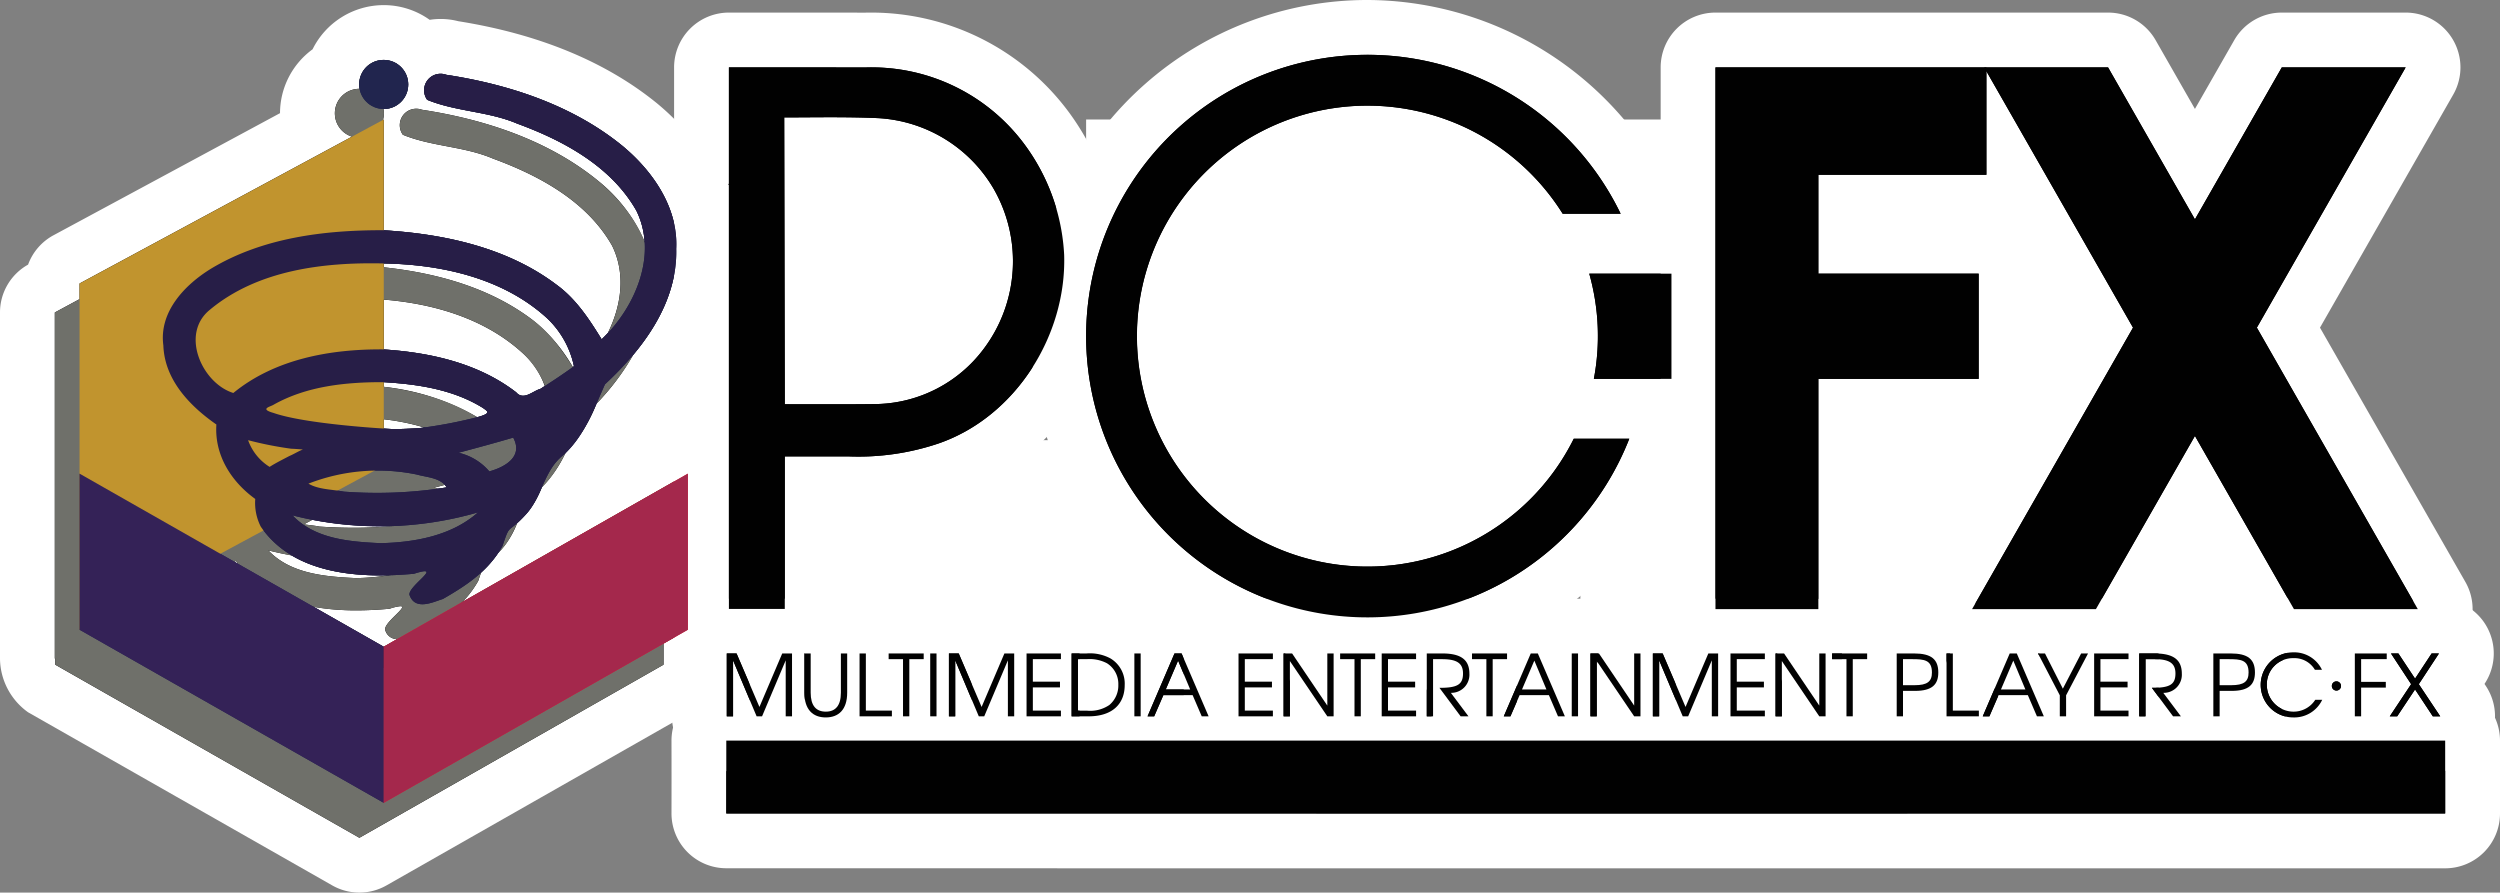 <?xml version="1.0" encoding="UTF-8" standalone="no"?>
<svg
   viewBox="0 0 319.291 114"
   version="1.1"
   id="svg288"
   sodipodi:docname="pcfx.svg"
   width="319.291"
   height="114"
   inkscape:version="1.1 (c68e22c387, 2021-05-23)"
   xmlns:inkscape="http://www.inkscape.org/namespaces/inkscape"
   xmlns:sodipodi="http://sodipodi.sourceforge.net/DTD/sodipodi-0.dtd"
   xmlns="http://www.w3.org/2000/svg"
   xmlns:svg="http://www.w3.org/2000/svg"
   xmlns:rdf="http://www.w3.org/1999/02/22-rdf-syntax-ns#"
   xmlns:cc="http://creativecommons.org/ns#"
   xmlns:dc="http://purl.org/dc/elements/1.1/">
  <rect x="0" y="0" width="319.291" height="114" fill="#808080" stroke="none"/>
  <defs
     id="defs292" />
  <sodipodi:namedview
     id="namedview290"
     pagecolor="#ffffff"
     bordercolor="#666666"
     borderopacity="1.0"
     inkscape:pageshadow="2"
     inkscape:pageopacity="0.0"
     inkscape:pagecheckerboard="0"
     showgrid="false"
     fit-margin-top="0"
     fit-margin-left="0"
     fit-margin-right="0"
     fit-margin-bottom="0"
     inkscape:zoom="1.113"
     inkscape:cx="159.47889"
     inkscape:cy="56.603774"
     inkscape:window-width="1920"
     inkscape:window-height="1138"
     inkscape:window-x="-8"
     inkscape:window-y="-8"
     inkscape:window-maximized="1"
     inkscape:current-layer="svg288" />
  <title
     id="title2">logo</title>
  <g
     id="g1254"
     transform="translate(-340.355)">
    <g
       id="Layer_2"
       data-name="Layer 2">
      <rect
         x="368.387"
         y="50.546"
         width="29.995"
         height="37.65"
         fill="#ffffff"
         id="rect4" />
      <rect
         x="419.475"
         y="34.417"
         width="11.801"
         height="31.96"
         fill="#ffffff"
         id="rect6" />
      <rect
         x="542.195"
         y="66.377"
         width="19.172"
         height="20.646"
         fill="#ffffff"
         id="rect8" />
      <rect
         x="548.577"
         y="60.355"
         width="10.871"
         height="13.481"
         fill="#ffffff"
         id="rect10" />
      <rect
         x="613.566"
         y="68.126"
         width="17.721"
         height="17.721"
         fill="#ffffff"
         id="rect12" />
      <rect
         x="587.909"
         y="25.964"
         width="25.657"
         height="27.581"
         fill="#ffffff"
         id="rect14" />
      <rect
         x="572.165"
         y="41.669"
         width="35.647"
         height="44.543"
         fill="#ffffff"
         id="rect16" />
      <rect
         x="443.088"
         y="19.409"
         width="25.522"
         height="28.428"
         fill="#ffffff"
         id="rect18" />
      <rect
         x="445.82"
         y="56.217"
         width="44.364"
         height="29.631"
         fill="#ffffff"
         id="rect20" />
      <rect
         x="479.071"
         y="15.263"
         width="73.761"
         height="59.702"
         fill="#ffffff"
         id="rect22" />
    </g>
    <g
       id="Capa_1"
       data-name="Capa 1">
      <path
         d="m 386.254,110.5 a 3.501,3.501 0 0 1 -1.731,-0.458 L 345.677,87.932 a 3.501,3.501 0 0 1 -1.769,-3.042 v -0.174 a 3.365,3.365 0 0 1 -0.054,-0.602 V 39.908 a 3.501,3.501 0 0 1 1.839,-3.081 l 1.321,-0.712 a 3.5,3.5 0 0 1 1.838,-2.99 l 31.048,-16.735 a 6.638,6.638 0 0 1 3.178,-7.737 6.63,6.63 0 0 1 11.269,-2.233 5.515,5.515 0 0 1 3.803,-0.284 c 9.8,1.54 17.854,4.838 23.937,9.805 5.418,4.505 8.369,10.281 8.138,15.886 0.094,5.254 -1.97,10.475 -6.135,15.525 a 34.083,34.083 0 0 1 -4.595,6.164 22.458,22.458 0 0 1 -4.05,6.411 19.342,19.342 0 0 1 -2.935,4.28 c -0.248,0.542 -0.516,1.103 -0.832,1.664 l 14.795,-8.421 a 3.5,3.5 0 0 1 5.231,3.042 v 19.935 a 3.501,3.501 0 0 1 -1.769,3.042 l -1.338,0.761 v 0.661 a 3.501,3.501 0 0 1 -1.769,3.042 l -38.846,22.11 a 3.501,3.501 0 0 1 -1.731,0.458 z m 6.614,-84.307 c 8.578,0.929 15.379,3.367 20.721,7.416 a 17.405,17.405 0 0 1 2.512,2.248 7.048,7.048 0 0 0 -0.667,-2.845 c -2.258,-3.912 -6.619,-7.01 -13.327,-9.472 q -0.086,-0.031 -0.17,-0.067 a 25.386,25.386 0 0 0 -5.143,-1.345 c -1.286,-0.246 -2.599,-0.498 -3.925,-0.866 z"
         fill="#010101"
         id="path25" />
      <path
         d="m 389.36,7.654 a 3.133,3.133 0 0 1 0,6.266 c -0.01,0 -0.02,-0.003 -0.03,-0.003 a 2.807,2.807 0 0 1 -0.075,1.407 l 0.112,-0.061 V 29.41 c 7.75,0.476 15.795,2.204 22.107,6.988 2.467,1.8 4.142,4.383 5.724,6.942 l 0.14,-0.14 c 0.217,-0.209 0.428,-0.43 0.638,-0.653 1.747,-3.516 2.322,-7.584 0.554,-11.171 -3.211,-5.662 -9.3,-8.951 -15.219,-11.123 -3.684,-1.575 -7.819,-1.528 -11.503,-3.041 a 2.098,2.098 0 0 1 1.721,-3.325 2.057,2.057 0 0 1 0.715,0.13 c 8.044,1.233 16.149,3.894 22.525,9.099 a 20.121,20.121 0 0 1 5.906,7.752 10.461,10.461 0 0 0 -1.04,-3.957 c -3.211,-5.662 -9.3,-8.951 -15.219,-11.123 -3.684,-1.574 -7.819,-1.527 -11.503,-3.04 a 2.098,2.098 0 0 1 1.721,-3.325 2.057,2.057 0 0 1 0.715,0.13 c 8.044,1.233 16.149,3.894 22.525,9.099 3.871,3.219 7.113,7.889 6.849,13.132 0.127,5.146 -2.292,9.722 -5.527,13.573 a 30.768,30.768 0 0 1 -4.656,6.194 19.219,19.219 0 0 1 -3.965,6.301 16.064,16.064 0 0 1 -3.005,4.363 11.873,11.873 0 0 1 -2.121,3.558 c -0.436,0.472 -0.776,0.8 -1.046,1.043 a 11.458,11.458 0 0 1 -2.059,3.422 c -0.138,0.149 -0.264,0.282 -0.384,0.404 a 13.853,13.853 0 0 1 -2.159,2.476 c -0.1,0.274 -0.216,0.614 -0.366,1.068 a 13.088,13.088 0 0 1 -2.024,2.695 l 28.796,-16.39 v 19.935 l -3.107,1.768 v 2.696 L 386.254,107 347.409,84.89 v -0.805 l -0.054,0.029 V 39.908 l 3.16,-1.703 v -1.999 l 34.799,-18.758 a 3.124,3.124 0 0 1 0.94,-6.106 c 0.01,0 0.02,0.003 0.03,0.003 a 3.102,3.102 0 0 1 3.077,-3.691 m 24.155,39.225 c 0.049,-0.035 0.099,-0.067 0.147,-0.102 a 11.768,11.768 0 0 0 -3.421,-6.12 c -5.587,-5.13 -13.481,-6.886 -20.873,-7.01 v 0.492 c 6.755,0.73 13.529,2.578 19.001,6.725 a 21.078,21.078 0 0 1 5.146,6.016 m -6.357,3.666 c 0.736,0 1.524,-0.691 2.222,-0.883 0.184,-0.117 0.365,-0.24 0.548,-0.358 a 10.162,10.162 0 0 0 -2.793,-4.184 c -4.81,-4.417 -11.33,-6.329 -17.767,-6.856 v 6.367 c 5.963,0.392 12.105,1.761 16.917,5.481 a 1.119,1.119 0 0 0 0.873,0.433 m -5.84,2.746 c 0.123,-0.036 0.236,-0.071 0.326,-0.103 1.487,-0.452 0.913,-0.691 0.413,-1.074 -3.783,-2.364 -8.31,-3.047 -12.69,-3.304 v 0.597 a 29.959,29.959 0 0 1 11.95,3.885 m -10.487,1.512 c 1.072,0 3.114,-0.129 3.114,-0.129 0.188,-0.026 0.38,-0.054 0.575,-0.082 a 29.331,29.331 0 0 0 -5.153,-1.047 v 1.188 c 0.57,0.036 0.98,0.058 1.125,0.065 0.096,0.004 0.21,0.006 0.339,0.006 m 5.426,7.616 c 0.388,-0.056 0.776,-0.11 1.162,-0.175 A 2.407,2.407 0 0 0 397.149,61.927 c -0.444,0.119 -0.887,0.241 -1.331,0.359 0.147,0.041 0.294,0.086 0.439,0.133 m -10.669,4.983 c 1.794,0 3.593,-0.078 5.381,-0.252 q -1.037,0.046 -2.074,0.047 a 45.727,45.727 0 0 1 -8.635,-0.82 l -1.096,0.591 c 0.688,0.095 1.374,0.159 1.986,0.284 1.471,0.097 2.953,0.15 4.438,0.15 m 0.263,6.434 a 31.069,31.069 0 0 0 4.103,-0.364 q -0.505,0.013 -1.015,0.013 c -3.947,0 -8.049,-0.598 -11.331,-2.55 q -1.503,-0.274 -2.989,-0.644 c 2.847,3.025 7.338,3.359 11.232,3.545 M 370.789,72.031 c -0.076,-0.104 -0.161,-0.197 -0.234,-0.304 -0.016,-0.035 -0.025,-0.063 -0.04,-0.097 l -0.222,0.119 0.495,0.282 m 15.092,5.921 a 30.683,30.683 0 0 1 -5.494,-0.458 l 8.973,5.107 1.706,-0.971 a 1.583,1.583 0 0 1 -1.515,-1.178 c -0.211,-0.93 3.035,-3.032 1.948,-3.032 a 5.587,5.587 0 0 0 -1.382,0.325 c -1.358,0.126 -2.786,0.207 -4.237,0.207 m 3.479,-77.298 a 10.145,10.145 0 0 0 -9.083,5.643 10.126,10.126 0 0 0 -4.157,8.155 L 347.193,30.044 a 6.999,6.999 0 0 0 -3.251,3.752 7,7 0 0 0 -3.588,6.112 v 44.205 a 8.527,8.527 0 0 0 3.591,6.859 l 38.845,22.11 a 7,7 0 0 0 6.925,0 l 38.846,-22.11 a 7,7 0 0 0 3.385,-4.631 7,7 0 0 0 3.259,-5.916 V 60.491 a 7,7 0 0 0 -10.463,-6.084 l -2.449,1.394 q 0.079,-0.166 0.156,-0.331 a 37.412,37.412 0 0 0 4.529,-6.121 c 4.561,-5.611 6.83,-11.488 6.749,-17.484 0.237,-6.67 -3.169,-13.434 -9.376,-18.596 l -0.049,-0.041 C 417.77,7.897 409.22,4.358 398.883,2.708 a 9.009,9.009 0 0 0 -2.249,-0.285 8.908,8.908 0 0 0 -1.401,0.111 10.078,10.078 0 0 0 -5.873,-1.88 z"
         fill="#ffffff"
         id="path27" />
      <path
         d="m 542.755,107.399 q -54.816,0 -109.641,-0.01 a 3.5,3.5 0 0 1 -3.499,-3.509 q 0.012,-4.646 0,-9.283 a 3.5,3.5 0 0 1 3.5,-3.509 h 219.53 a 3.5,3.5 0 0 1 3.5,3.5 v 9.308 a 3.5,3.5 0 0 1 -3.5,3.5 z"
         fill="#010101"
         id="path29" />
      <path
         d="m 606.146,94.587 q 23.247,0 46.499,0.002 v 9.308 q -54.963,0 -109.926,0.002 -54.802,0 -109.604,-0.01 0.012,-4.654 0,-9.3 23.147,0.003 46.285,0.002 63.371,0 126.746,-0.004 m 0,-7 -63.373,0.002 -63.372,0.002 -46.284,-0.002 a 7,7 0 0 0 -7.001,7.018 q 0.012,4.625 0,9.265 a 7,7 0 0 0 6.998,7.018 q 54.803,0.012 109.606,0.01 l 54.963,-0.001 54.963,-10e-4 a 7,7 0 0 0 7,-7 v -9.308 a 7,7 0 0 0 -6.999,-7 l -46.5,-0.002 z"
         fill="#ffffff"
         id="path31" />
      <path
         d="m 433.449,81.273 a 3.5,3.5 0 0 1 -3.5,-3.5 v -53.626 a 3.411,3.411 0 0 1 0,-1.083 V 8.607 a 3.499,3.499 0 0 1 3.5,-3.5 l 17.54,0.007 c 0.139,-0.004 0.366,-0.007 0.594,-0.007 a 27.835,27.835 0 0 1 22.469,11.301 29.56,29.56 0 0 1 5.709,15.936 c 0.388,12.204 -7.335,23.761 -18.366,27.59 a 35.219,35.219 0 0 1 -12.708,1.853 h -4.601 v 15.985 a 3.5,3.5 0 0 1 -3.5,3.5 z m 13.212,-33.138 c 1.902,0 3.794,-0.007 5.705,-0.033 a 14.06,14.06 0 0 0 10.812,-5.629 c 0.021,-0.028 0.042,-0.056 0.064,-0.083 a 15.173,15.173 0 0 0 0.998,-16.511 14.871,14.871 0 0 0 -11.909,-7.296 c -1.65,-0.076 -3.493,-0.111 -5.905,-0.111 q -1.202,0 -2.403,0.008 l 0.056,29.652 z"
         fill="#010101"
         id="path33" />
      <path
         d="m 451.581,8.607 a 24.281,24.281 0 0 1 19.643,9.866 25.906,25.906 0 0 1 5.042,14.071 c 0.326,10.285 -6.205,20.703 -16.064,24.1 a 31.996,31.996 0 0 1 -11.517,1.644 h -8.1 v 19.486 h -7.136 v -54.146 l -0.046,0.004 0.046,-0.204 V 8.607 l 17.538,0.007 q 0.297,-0.007 0.594,-0.007 m -4.885,43.028 c 1.906,0 3.803,-0.007 5.718,-0.033 a 17.535,17.535 0 0 0 13.574,-7.043 18.61,18.61 0 0 0 1.272,-20.447 18.276,18.276 0 0 0 -14.699,-9.021 c -2.046,-0.095 -4.094,-0.119 -6.143,-0.119 -1.967,0 -3.936,0.022 -5.904,0.026 l 0.07,36.629 c 2.07,0 4.096,0.008 6.111,0.008 m 4.885,-50.028 q -0.337,0 -0.674,0.007 l -17.455,-0.007 h -0.003 a 7,7 0 0 0 -7,7 v 14.217 a 6.998,6.998 0 0 0 0,1.612 v 53.337 a 7,7 0 0 0 7,7 h 7.136 a 7,7 0 0 0 7,-7 V 65.287 h 1.1 a 39.021,39.021 0 0 0 13.903,-2.062 c 12.416,-4.335 21.105,-17.312 20.675,-30.903 q -0.003,-0.088 -0.008,-0.176 A 33.1,33.1 0 0 0 476.877,14.343 31.392,31.392 0 0 0 451.581,1.607 Z m -4.009,43.028 -0.043,-22.66 c 1.797,0.009 3.261,0.043 4.633,0.106 a 11.258,11.258 0 0 1 8.973,5.419 q 0.041,0.074 0.084,0.148 a 11.555,11.555 0 0 1 -0.723,12.574 q -0.065,0.082 -0.127,0.166 a 10.496,10.496 0 0 1 -8.066,4.216 c -1.4,0.019 -2.889,0.029 -4.73,0.032 z"
         fill="#ffffff"
         id="path35" />
      <path
         d="m 543.917,51.889 a 3.5,3.5 0 0 1 -3.44,-4.146 25.849,25.849 0 0 0 -0.518,-11.846 3.5,3.5 0 0 1 3.369,-4.448 h 10.499 a 3.5,3.5 0 0 1 3.5,3.5 v 13.44 a 3.5,3.5 0 0 1 -3.5,3.5 z"
         fill="#010101"
         id="path37" />
      <path
         d="m 553.827,34.948 v 13.441 h -9.91 a 29.35,29.35 0 0 0 -0.589,-13.441 h 10.499 m 0,-7 H 543.328 a 7,7 0 0 0 -6.739,8.895 22.35,22.35 0 0 1 0.448,10.254 7,7 0 0 0 6.88,8.292 h 9.91 a 7,7 0 0 0 7,-7 v -13.441 a 7,7 0 0 0 -7,-7 z"
         fill="#ffffff"
         id="path39" />
      <path
         d="m 514.996,82.35 a 39.425,39.425 0 1 1 35.494,-56.575 3.5,3.5 0 0 1 -3.15,5.024 h -7.401 a 3.501,3.501 0 0 1 -2.964,-1.639 25.932,25.932 0 1 0 1.245,25.314 3.5,3.5 0 0 1 3.132,-1.938 h 7.089 a 3.5,3.5 0 0 1 3.258,4.778 39.2,39.2 0 0 1 -36.702,25.036 z"
         fill="#010101"
         id="path41" />
      <path
         d="m 514.996,7 a 35.913,35.913 0 0 1 32.343,20.299 h -7.401 a 29.432,29.432 0 1 0 1.413,28.737 h 7.089 A 35.923,35.923 0 1 1 514.996,7 m 0,-7 a 42.926,42.926 0 1 0 39.96,58.592 7,7 0 0 0 -6.517,-9.556 h -7.089 a 7,7 0 0 0 -6.265,3.877 22.439,22.439 0 1 1 -1.076,-21.892 7,7 0 0 0 5.928,3.278 h 7.401 A 7,7 0 0 0 553.64,24.25 43.184,43.184 0 0 0 514.996,0 Z"
         fill="#ffffff"
         id="path43" />
      <path
         d="m 633.331,81.296 a 3.499,3.499 0 0 1 -3.038,-1.763 l -9.608,-16.806 -9.609,16.806 a 3.499,3.499 0 0 1 -3.038,1.763 H 592.221 a 3.5,3.5 0 0 1 -3.039,-5.237 l 19.562,-34.213 -11.193,-19.577 v 0.052 a 3.5,3.5 0 0 1 -3.5,3.5 h -17.963 v 5.628 h 16.975 a 3.5,3.5 0 0 1 3.5,3.5 v 13.44 a 3.5,3.5 0 0 1 -3.5,3.5 H 576.089 V 77.796 a 3.5,3.5 0 0 1 -3.5,3.5 h -13.14 a 3.5,3.5 0 0 1 -3.5,-3.5 V 8.607 a 3.5,3.5 0 0 1 3.5,-3.5 h 50.139 a 3.499,3.499 0 0 1 3.038,1.763 l 8.059,14.093 8.058,-14.093 A 3.499,3.499 0 0 1 631.78,5.107 h 15.815 a 3.5,3.5 0 0 1 3.038,5.237 l -18.011,31.501 19.562,34.213 a 3.5,3.5 0 0 1 -3.038,5.237 z"
         fill="#010101"
         id="path45" />
      <path
         d="m 647.596,8.607 -19.004,33.238 20.555,35.951 H 633.331 L 620.684,55.676 608.037,77.796 H 592.221 L 612.776,41.845 594.051,9.096 v 13.225 h -21.463 v 12.628 h 20.475 v 13.44 h -20.475 v 29.408 H 559.449 V 8.607 H 609.588 L 620.684,28.014 631.78,8.607 h 15.816 m 0,-7 H 631.78 A 7,7 0 0 0 625.703,5.133 l -5.019,8.779 -5.019,-8.779 A 7,7 0 0 0 609.588,1.607 h -50.139 a 7,7 0 0 0 -7,7 v 69.189 a 7,7 0 0 0 7,7 h 13.14 a 7,7 0 0 0 7,-7 v -22.408 h 13.475 a 6.983,6.983 0 0 0 5.282,-2.406 L 586.144,74.322 a 7,7 0 0 0 6.077,10.475 h 15.816 a 7,7 0 0 0 6.077,-3.526 l 6.57,-11.492 6.57,11.492 a 7,7 0 0 0 6.077,3.526 h 15.816 a 7,7 0 0 0 6.077,-10.475 l -18.569,-32.476 17.017,-29.764 A 7,7 0 0 0 647.596,1.607 Z m 0,14 z m -51.063,13.26 q 0.311,-0.118 0.608,-0.264 l 0.706,1.235 a 7.019,7.019 0 0 0 -1.314,-0.971 z m 3.172,21.735 a 6.994,6.994 0 0 0 0.357,-2.214 v -13.44 a 7.024,7.024 0 0 0 -0.167,-1.527 l 4.816,8.424 -5.007,8.757 z"
         fill="#ffffff"
         id="path47" />
      <path
         d="m 440.703,94.986 a 3.503,3.503 0 0 0 -3.021,0 H 436.988 a 3.506,3.506 0 0 0 -3.01,0 h -0.805 a 3.5,3.5 0 0 1 -3.5,-3.5 v -8.029 a 3.5,3.5 0 0 1 3.5,-3.5 h 1.25 a 3.499,3.499 0 0 1 2.917,1.566 3.501,3.501 0 0 1 2.917,-1.566 h 1.25 a 3.5,3.5 0 0 1 3.5,3.5 v 8.029 a 3.5,3.5 0 0 1 -3.5,3.5 z"
         fill="#010101"
         id="path49" />
      <path
         d="m 441.508,83.457 v 8.03 h -0.804 v -7.149 l -3.02,7.149 h -0.695 l -3.01,-7.149 v 7.149 h -0.804 v -8.03 h 1.25 l 2.923,6.834 2.912,-6.834 h 1.25 m 0,-7 H 440.258 a 6.989,6.989 0 0 0 -2.917,0.637 6.989,6.989 0 0 0 -2.917,-0.637 h -1.25 a 7,7 0 0 0 -7,7 v 8.03 a 7,7 0 0 0 7,7 h 0.804 a 7.038,7.038 0 0 1 3.01,0 h 0.695 a 7.038,7.038 0 0 1 3.02,0 h 0.804 a 7,7 0 0 0 7,-7 v -8.03 a 7,7 0 0 0 -7,-7 z"
         fill="#ffffff"
         id="path51" />
      <path
         d="m 445.815,95.128 c -3.725,0 -6.227,-2.677 -6.227,-6.662 v -5.009 a 3.5,3.5 0 0 1 3.5,-3.5 h 0.804 a 3.503,3.503 0 0 0 3.857,0 h 0.804 a 3.5,3.5 0 0 1 3.5,3.5 v 5.009 c -5e-5,3.984 -2.507,6.662 -6.238,6.662 z m 1.587,-6.478"
         fill="#010101"
         id="path53" />
      <path
         d="m 448.553,83.457 v 5.009 c 0,2.183 -1.108,3.162 -2.738,3.162 -1.619,0 -2.727,-0.978 -2.727,-3.162 v -5.009 h 0.804 v 5.009 c 0,1.64 0.674,2.423 1.934,2.423 1.239,0 1.923,-0.782 1.923,-2.423 v -5.009 h 0.804 m 0,-7 h -0.804 a 7.047,7.047 0 0 1 -3.857,0 h -0.804 a 7,7 0 0 0 -7,7 v 5.009 c 0,5.888 4.091,10.162 9.727,10.162 5.643,0 9.738,-4.274 9.738,-10.162 v -5.009 a 7,7 0 0 0 -7,-7 z"
         fill="#ffffff"
         id="path55" />
      <path
         d="m 450.135,94.986 a 3.5,3.5 0 0 1 -3.5,-3.5 v -8.029 a 3.5,3.5 0 0 1 3.5,-3.5 h 0.804 a 3.5,3.5 0 0 1 3.5,3.5 v 3.806 a 3.5,3.5 0 0 1 3.325,3.496 v 0.728 a 3.5,3.5 0 0 1 -3.5,3.5 z"
         fill="#010101"
         id="path57" />
      <path
         d="m 450.94,83.457 v 7.301 h 3.324 v 0.728 h -4.129 v -8.03 h 0.804 m 0,-7 h -0.804 a 7,7 0 0 0 -7,7 v 8.03 a 7,7 0 0 0 7,7 h 4.129 a 7,7 0 0 0 7,-7 v -0.728 a 6.995,6.995 0 0 0 -3.324,-5.959 v -1.343 a 7,7 0 0 0 -7,-7 z"
         fill="#ffffff"
         id="path59" />
      <path
         d="m 455.685,94.986 a 3.5,3.5 0 0 1 -3.5,-3.5 V 87.265 a 3.5,3.5 0 0 1 -1.836,-3.08 v -0.728 a 3.5,3.5 0 0 1 3.5,-3.5 h 4.476 a 3.5,3.5 0 0 1 3.5,3.5 v 0.728 a 3.5,3.5 0 0 1 -1.836,3.08 v 4.221 a 3.5,3.5 0 0 1 -3.5,3.5 z"
         fill="#010101"
         id="path61" />
      <path
         d="m 458.326,83.458 v 0.728 h -1.836 v 7.301 h -0.804 v -7.301 h -1.836 v -0.728 h 4.476 m 0,-7 h -4.476 a 7,7 0 0 0 -7,7 v 0.728 a 6.974,6.974 0 0 0 1.836,4.726 v 2.576 a 7,7 0 0 0 7,7 h 0.804 a 7,7 0 0 0 7,-7 v -2.576 a 6.974,6.974 0 0 0 1.836,-4.726 v -0.728 a 7,7 0 0 0 -7,-7 z"
         fill="#ffffff"
         id="path63" />
      <rect
         x="455.659"
         y="79.957"
         width="7.804"
         height="15.029"
         rx="3.5"
         fill="#010101"
         id="rect65" />
      <path
         d="m 459.964,83.457 v 8.03 h -0.804 v -8.03 h 0.804 m 0,-7 h -0.804 a 7,7 0 0 0 -7,7 v 8.03 a 7,7 0 0 0 7,7 h 0.804 a 7,7 0 0 0 7,-7 v -8.03 a 7,7 0 0 0 -7,-7 z"
         fill="#ffffff"
         id="path67" />
      <path
         d="m 469.079,94.986 a 3.505,3.505 0 0 0 -3.021,0 h -0.695 a 3.506,3.506 0 0 0 -3.01,0 h -0.804 a 3.5,3.5 0 0 1 -3.5,-3.5 v -8.029 a 3.5,3.5 0 0 1 3.5,-3.5 h 1.25 a 3.499,3.499 0 0 1 2.917,1.566 3.501,3.501 0 0 1 2.917,-1.566 h 1.25 a 3.5,3.5 0 0 1 3.5,3.5 v 8.029 a 3.5,3.5 0 0 1 -3.5,3.5 z"
         fill="#010101"
         id="path69" />
      <path
         d="m 469.882,83.457 v 8.03 h -0.804 v -7.149 l -3.021,7.149 h -0.695 l -3.01,-7.149 v 7.149 h -0.804 v -8.03 h 1.25 l 2.923,6.834 2.912,-6.834 h 1.25 m 0,-7 h -1.25 a 6.989,6.989 0 0 0 -2.917,0.637 6.989,6.989 0 0 0 -2.917,-0.637 h -1.25 a 7,7 0 0 0 -7,7 v 8.03 a 7,7 0 0 0 7,7 h 0.804 a 7.039,7.039 0 0 1 3.01,0 h 0.695 a 7.039,7.039 0 0 1 3.021,0 h 0.804 a 7,7 0 0 0 7,-7 v -8.03 a 7,7 0 0 0 -7,-7 z"
         fill="#ffffff"
         id="path71" />
      <path
         d="m 471.463,94.986 a 3.5,3.5 0 0 1 -3.5,-3.5 v -8.029 a 3.5,3.5 0 0 1 3.5,-3.5 h 4.39 a 3.5,3.5 0 0 1 3.5,3.5 v 0.728 a 3.485,3.485 0 0 1 -0.373,1.573 3.489,3.489 0 0 1 0.252,1.306 v 0.728 a 3.483,3.483 0 0 1 -0.272,1.354 3.483,3.483 0 0 1 0.393,1.612 v 0.729 a 3.5,3.5 0 0 1 -3.5,3.5 z"
         fill="#010101"
         id="path73" />
      <path
         d="m 475.853,83.457 v 0.728 h -3.586 v 2.879 h 3.466 v 0.728 h -3.466 v 2.966 h 3.586 v 0.729 h -4.39 v -8.03 h 4.39 m 0,-7 h -4.39 a 7,7 0 0 0 -7,7 v 8.03 a 7,7 0 0 0 7,7 h 4.39 a 7,7 0 0 0 7,-7 v -0.729 a 7.015,7.015 0 0 0 -0.224,-1.762 7.043,7.043 0 0 0 0.103,-1.205 V 87.064 a 7.052,7.052 0 0 0 -0.094,-1.152 7.012,7.012 0 0 0 0.215,-1.727 v -0.728 a 7,7 0 0 0 -7,-7 z"
         fill="#ffffff"
         id="path75" />
      <path
         d="m 477.218,94.986 a 3.5,3.5 0 0 1 -3.5,-3.5 v -8.029 a 3.5,3.5 0 0 1 3.5,-3.5 h 1.891 a 8.965,8.965 0 0 1 4.867,1.131 7.235,7.235 0 0 1 3.522,6.411 c 0,4.479 -3.262,7.487 -8.118,7.487 z"
         fill="#010101"
         id="path77" />
      <path
         d="m 479.11,83.457 a 5.553,5.553 0 0 1 3.064,0.631 3.747,3.747 0 0 1 1.825,3.411 c 0,2.315 -1.478,3.988 -4.618,3.988 h -2.163 v -8.03 h 1.891 M 478.023,90.759 h 1.119 a 4.347,4.347 0 0 0 2.89,-0.717 3.24,3.24 0 0 0 1.152,-2.575 3.117,3.117 0 0 0 -1.456,-2.761 4.8,4.8 0 0 0 -2.586,-0.521 H 478.023 V 90.759 m 1.087,-14.302 h -1.891 a 7,7 0 0 0 -7,7 v 8.03 a 7,7 0 0 0 7,7 h 2.163 c 6.732,0 11.618,-4.621 11.618,-10.988 a 10.67,10.67 0 0 0 -5.243,-9.425 12.508,12.508 0 0 0 -6.646,-1.617 z"
         fill="#ffffff"
         id="path79" />
      <rect
         x="481.733"
         y="79.957"
         width="7.805"
         height="15.029"
         rx="3.5"
         fill="#010101"
         id="rect81" />
      <path
         d="m 486.037,83.457 v 8.03 h -0.804 v -8.03 h 0.804 m 0,-7 h -0.804 a 7,7 0 0 0 -7,7 v 8.03 a 7,7 0 0 0 7,7 h 0.804 a 7,7 0 0 0 7,-7 v -8.03 a 7,7 0 0 0 -7,-7 z"
         fill="#ffffff"
         id="path83" />
      <path
         d="M 493.837,94.986 A 3.5,3.5 0 0 1 490.8,93.227 a 3.502,3.502 0 0 1 -3.037,1.76 h -0.847 a 3.5,3.5 0 0 1 -3.216,-4.88 l 3.444,-8.029 a 3.5,3.5 0 0 1 3.216,-2.12 h 0.902 a 3.499,3.499 0 0 1 3.215,2.117 l 3.455,8.029 a 3.5,3.5 0 0 1 -3.215,4.883 z"
         fill="#010101"
         id="path85" />
      <path
         d="m 491.262,83.457 3.455,8.03 h -0.88 l -1.163,-2.706 h -3.738 l -1.173,2.706 h -0.847 l 3.444,-8.03 h 0.902 m -2.021,4.597 h 3.118 l -1.543,-3.684 -1.575,3.684 m 2.021,-11.597 h -0.902 a 7,7 0 0 0 -6.433,4.241 l -3.444,8.03 a 7,7 0 0 0 6.433,9.759 h 0.847 a 6.989,6.989 0 0 0 3.037,-0.693 6.99,6.99 0 0 0 3.037,0.693 h 0.88 a 7,7 0 0 0 6.43,-9.767 l -3.455,-8.03 a 7,7 0 0 0 -6.43,-4.233 z"
         fill="#ffffff"
         id="path87" />
      <path
         d="m 498.535,94.986 a 3.5,3.5 0 0 1 -3.5,-3.5 v -8.029 a 3.5,3.5 0 0 1 3.5,-3.5 h 4.39 a 3.5,3.5 0 0 1 3.5,3.5 v 0.728 a 3.489,3.489 0 0 1 -0.372,1.572 3.49,3.49 0 0 1 0.252,1.307 v 0.728 a 3.485,3.485 0 0 1 -0.272,1.355 3.486,3.486 0 0 1 0.392,1.611 v 0.729 a 3.5,3.5 0 0 1 -3.5,3.5 z"
         fill="#010101"
         id="path89" />
      <path
         d="m 502.925,83.457 v 0.728 h -3.586 v 2.879 h 3.466 v 0.728 h -3.466 v 2.966 h 3.586 v 0.729 h -4.39 v -8.03 h 4.39 m 0,-7 h -4.39 a 7,7 0 0 0 -7,7 v 8.03 a 7,7 0 0 0 7,7 h 4.39 a 7,7 0 0 0 7,-7 v -0.729 a 7.015,7.015 0 0 0 -0.224,-1.762 7.043,7.043 0 0 0 0.103,-1.205 V 87.064 a 7.051,7.051 0 0 0 -0.094,-1.152 7.012,7.012 0 0 0 0.215,-1.727 v -0.728 a 7,7 0 0 0 -7,-7 z"
         fill="#ffffff"
         id="path91" />
      <path
         d="m 509.876,94.986 a 3.499,3.499 0 0 0 -4.781,0 h -0.804 a 3.5,3.5 0 0 1 -3.5,-3.5 v -8.029 a 3.5,3.5 0 0 1 3.5,-3.5 h 1.086 a 3.5,3.5 0 0 0 4.499,0 h 0.804 a 3.5,3.5 0 0 1 3.5,3.5 v 8.029 a 3.5,3.5 0 0 1 -3.5,3.5 z"
         fill="#010101"
         id="path93" />
      <path
         d="m 510.679,83.457 v 8.03 h -0.804 l -4.781,-7.062 v 7.062 h -0.804 v -8.03 h 1.087 l 4.498,6.66 v -6.66 h 0.804 m 0,-7 H 509.875 a 7.018,7.018 0 0 1 -4.498,0 h -1.087 a 7,7 0 0 0 -7,7 v 8.03 a 7,7 0 0 0 7,7 h 0.804 a 7.016,7.016 0 0 1 4.781,0 h 0.804 a 7,7 0 0 0 7,-7 v -8.03 a 7,7 0 0 0 -7,-7 z"
         fill="#ffffff"
         id="path95" />
      <path
         d="m 513.348,94.986 a 3.5,3.5 0 0 1 -3.5,-3.5 V 87.265 a 3.499,3.499 0 0 1 -1.836,-3.08 v -0.728 a 3.5,3.5 0 0 1 3.5,-3.5 h 4.477 a 3.5,3.5 0 0 1 3.5,3.5 v 0.728 a 3.5,3.5 0 0 1 -1.836,3.08 v 4.221 a 3.5,3.5 0 0 1 -3.5,3.5 z"
         fill="#010101"
         id="path97" />
      <path
         d="m 515.988,83.458 v 0.728 h -1.836 v 7.301 h -0.804 v -7.301 h -1.836 v -0.728 h 4.476 m 0,-7 h -4.476 a 7,7 0 0 0 -7,7 v 0.728 a 6.974,6.974 0 0 0 1.836,4.726 v 2.576 a 7,7 0 0 0 7,7 h 0.804 a 7,7 0 0 0 7,-7 v -2.576 a 6.974,6.974 0 0 0 1.836,-4.726 v -0.728 a 7,7 0 0 0 -7,-7 z"
         fill="#ffffff"
         id="path99" />
      <path
         d="m 516.822,94.986 a 3.5,3.5 0 0 1 -3.5,-3.5 v -8.029 a 3.5,3.5 0 0 1 3.5,-3.5 h 4.39 a 3.5,3.5 0 0 1 3.5,3.5 v 0.728 a 3.485,3.485 0 0 1 -0.373,1.573 3.489,3.489 0 0 1 0.252,1.306 v 0.728 a 3.483,3.483 0 0 1 -0.272,1.354 3.483,3.483 0 0 1 0.393,1.612 v 0.729 a 3.5,3.5 0 0 1 -3.5,3.5 z"
         fill="#010101"
         id="path101" />
      <path
         d="m 521.211,83.457 v 0.728 h -3.586 v 2.879 h 3.466 v 0.728 h -3.466 v 2.966 h 3.586 v 0.729 h -4.389 v -8.03 h 4.389 m 0,-7 h -4.389 a 7,7 0 0 0 -7,7 v 8.03 a 7,7 0 0 0 7,7 h 4.389 a 7,7 0 0 0 7,-7 v -0.729 a 7.015,7.015 0 0 0 -0.224,-1.762 7.043,7.043 0 0 0 0.103,-1.205 V 87.064 a 7.053,7.053 0 0 0 -0.094,-1.152 7.013,7.013 0 0 0 0.215,-1.727 v -0.728 a 7,7 0 0 0 -7,-7 z"
         fill="#ffffff"
         id="path103" />
      <path
         d="m 526.902,94.986 a 3.502,3.502 0 0 0 -3.521,0 h -0.805 a 3.5,3.5 0 0 1 -3.5,-3.5 v -8.029 a 3.5,3.5 0 0 1 3.5,-3.5 h 1.988 c 5.128,0 6.956,3.144 6.956,6.086 a 6.039,6.039 0 0 1 -0.886,3.254 l 0.067,0.09 a 3.5,3.5 0 0 1 -2.8,5.6 z"
         fill="#010101"
         id="path105" />
      <path
         d="m 524.565,83.457 c 2.521,0 3.456,0.913 3.456,2.586 a 2.315,2.315 0 0 1 -2.367,2.445 l 2.249,2.999 h -1 l -2.705,-3.639 c 2.249,0 3.01,-0.391 3.01,-1.836 0,-1.336 -0.825,-1.826 -2.695,-1.826 h -1.13 v 7.301 h -0.804 v -8.03 h 1.988 m 0,-7 h -1.988 a 7,7 0 0 0 -7,7 v 8.03 a 7,7 0 0 0 7,7 h 0.804 a 7.027,7.027 0 0 1 3.521,0 h 1 a 7,7 0 0 0 6.613,-9.295 9.821,9.821 0 0 0 0.505,-3.153 c 0,-4.768 -3.233,-9.582 -10.456,-9.582 z m 0.055,4.379 h -8e-5 z"
         fill="#ffffff"
         id="path107" />
      <path
         d="m 530.191,94.986 a 3.5,3.5 0 0 1 -3.5,-3.5 V 87.265 a 3.5,3.5 0 0 1 -1.836,-3.08 v -0.728 a 3.5,3.5 0 0 1 3.5,-3.5 h 4.476 a 3.5,3.5 0 0 1 3.5,3.5 v 0.728 a 3.5,3.5 0 0 1 -1.836,3.08 v 4.221 a 3.5,3.5 0 0 1 -3.5,3.5 z"
         fill="#010101"
         id="path109" />
      <path
         d="m 532.831,83.458 v 0.728 h -1.836 v 7.301 h -0.804 v -7.301 h -1.836 v -0.728 h 4.476 m 0,-7 h -4.476 a 7,7 0 0 0 -7,7 v 0.728 a 6.974,6.974 0 0 0 1.836,4.726 v 2.576 a 7,7 0 0 0 7,7 h 0.804 a 7,7 0 0 0 7,-7 v -2.576 a 6.974,6.974 0 0 0 1.836,-4.726 v -0.728 a 7,7 0 0 0 -7,-7 z"
         fill="#ffffff"
         id="path111" />
      <path
         d="M 539.337,94.986 A 3.501,3.501 0 0 1 536.3,93.226 a 3.5,3.5 0 0 1 -3.037,1.76 h -0.847 a 3.5,3.5 0 0 1 -3.216,-4.88 l 3.444,-8.029 a 3.5,3.5 0 0 1 3.216,-2.12 h 0.902 a 3.499,3.499 0 0 1 3.215,2.117 l 3.455,8.029 a 3.5,3.5 0 0 1 -3.215,4.883 z"
         fill="#010101"
         id="path113" />
      <path
         d="m 536.762,83.457 3.455,8.03 h -0.88 l -1.163,-2.706 h -3.738 l -1.174,2.706 h -0.847 l 3.444,-8.03 h 0.902 m -2.021,4.597 h 3.118 l -1.543,-3.684 -1.575,3.684 M 536.762,76.457 h -0.902 a 7,7 0 0 0 -6.433,4.241 l -3.444,8.03 a 7,7 0 0 0 6.433,9.759 h 0.847 a 6.99,6.99 0 0 0 3.037,-0.693 6.99,6.99 0 0 0 3.037,0.693 h 0.88 a 7,7 0 0 0 6.43,-9.767 l -3.455,-8.03 a 7,7 0 0 0 -6.43,-4.233 z"
         fill="#ffffff"
         id="path115" />
      <rect
         x="537.592"
         y="79.957"
         width="7.805"
         height="15.029"
         rx="3.5"
         fill="#010101"
         id="rect117" />
      <path
         d="m 541.897,83.457 v 8.03 h -0.804 v -8.03 h 0.804 m 0,-7 h -0.804 a 7,7 0 0 0 -7,7 v 8.03 a 7,7 0 0 0 7,7 h 0.804 a 7,7 0 0 0 7,-7 v -8.03 a 7,7 0 0 0 -7,-7 z"
         fill="#ffffff"
         id="path119" />
      <path
         d="m 549.067,94.986 a 3.499,3.499 0 0 0 -4.781,0 h -0.805 a 3.5,3.5 0 0 1 -3.5,-3.5 v -8.029 a 3.5,3.5 0 0 1 3.5,-3.5 h 1.087 a 3.5,3.5 0 0 0 4.498,0 h 0.804 a 3.5,3.5 0 0 1 3.5,3.5 v 8.029 a 3.5,3.5 0 0 1 -3.5,3.5 z"
         fill="#010101"
         id="path121" />
      <path
         d="m 549.87,83.457 v 8.03 h -0.804 l -4.781,-7.062 v 7.062 h -0.804 v -8.03 h 1.087 l 4.498,6.66 v -6.66 h 0.804 m 0,-7 h -0.804 a 7.018,7.018 0 0 1 -4.498,0 h -1.087 a 7,7 0 0 0 -7,7 v 8.03 a 7,7 0 0 0 7,7 h 0.804 a 7.016,7.016 0 0 1 4.781,0 h 0.804 a 7,7 0 0 0 7,-7 v -8.03 a 7,7 0 0 0 -7,-7 z"
         fill="#ffffff"
         id="path123" />
      <path
         d="m 558.982,94.986 a 3.506,3.506 0 0 0 -3.02,0 h -0.695 a 3.506,3.506 0 0 0 -3.01,0 h -0.804 a 3.5,3.5 0 0 1 -3.5,-3.5 v -8.029 a 3.5,3.5 0 0 1 3.5,-3.5 h 1.25 a 3.5,3.5 0 0 1 2.917,1.566 3.5,3.5 0 0 1 2.917,-1.566 h 1.25 a 3.5,3.5 0 0 1 3.5,3.5 v 8.029 a 3.5,3.5 0 0 1 -3.5,3.5 z"
         fill="#010101"
         id="path125" />
      <path
         d="m 559.786,83.457 v 8.03 h -0.804 v -7.149 l -3.02,7.149 h -0.695 l -3.01,-7.149 v 7.149 h -0.804 v -8.03 h 1.25 l 2.923,6.834 2.912,-6.834 h 1.25 m 0,-7 h -1.25 a 6.989,6.989 0 0 0 -2.917,0.637 6.989,6.989 0 0 0 -2.917,-0.637 h -1.25 a 7,7 0 0 0 -7,7 v 8.03 a 7,7 0 0 0 7,7 h 0.804 a 7.039,7.039 0 0 1 3.01,0 h 0.695 a 7.038,7.038 0 0 1 3.02,0 h 0.804 a 7,7 0 0 0 7,-7 v -8.03 a 7,7 0 0 0 -7,-7 z"
         fill="#ffffff"
         id="path127" />
      <path
         d="m 561.367,94.986 a 3.5,3.5 0 0 1 -3.5,-3.5 v -8.029 a 3.5,3.5 0 0 1 3.5,-3.5 h 4.39 a 3.5,3.5 0 0 1 3.5,3.5 v 0.728 a 3.489,3.489 0 0 1 -0.372,1.572 3.49,3.49 0 0 1 0.252,1.307 v 0.728 a 3.485,3.485 0 0 1 -0.272,1.355 3.486,3.486 0 0 1 0.392,1.611 v 0.729 a 3.5,3.5 0 0 1 -3.5,3.5 z"
         fill="#010101"
         id="path129" />
      <path
         d="m 565.756,83.457 v 0.728 h -3.586 v 2.879 h 3.466 v 0.728 h -3.466 v 2.966 h 3.586 v 0.729 H 561.367 v -8.03 h 4.389 m 0,-7 H 561.367 a 7,7 0 0 0 -7,7 v 8.03 a 7,7 0 0 0 7,7 h 4.389 a 7,7 0 0 0 7,-7 v -0.729 a 7.013,7.013 0 0 0 -0.223,-1.761 7.045,7.045 0 0 0 0.103,-1.205 V 87.064 a 7.045,7.045 0 0 0 -0.094,-1.153 7.012,7.012 0 0 0 0.215,-1.727 v -0.728 a 7,7 0 0 0 -7,-7 z"
         fill="#ffffff"
         id="path131" />
      <path
         d="m 572.707,94.986 a 3.499,3.499 0 0 0 -4.781,0 h -0.804 a 3.5,3.5 0 0 1 -3.5,-3.5 v -8.029 a 3.5,3.5 0 0 1 3.5,-3.5 h 1.086 a 3.5,3.5 0 0 0 4.499,0 H 573.51 a 3.5,3.5 0 0 1 3.5,3.5 v 8.029 a 3.5,3.5 0 0 1 -3.5,3.5 z"
         fill="#010101"
         id="path133" />
      <path
         d="m 573.51,83.457 v 8.03 h -0.803 l -4.781,-7.062 v 7.062 h -0.804 v -8.03 h 1.087 l 4.498,6.66 v -6.66 h 0.804 m 0,-7 h -0.804 a 7.018,7.018 0 0 1 -4.498,0 h -1.087 a 7,7 0 0 0 -7,7 v 8.03 a 7,7 0 0 0 7,7 h 0.804 a 7.016,7.016 0 0 1 4.781,0 h 0.803 a 7,7 0 0 0 7,-7 v -8.03 a 7,7 0 0 0 -7,-7 z"
         fill="#ffffff"
         id="path135" />
      <path
         d="m 576.179,94.986 a 3.5,3.5 0 0 1 -3.5,-3.5 V 87.265 a 3.499,3.499 0 0 1 -1.836,-3.08 v -0.728 a 3.5,3.5 0 0 1 3.5,-3.5 h 4.477 a 3.5,3.5 0 0 1 3.5,3.5 v 0.728 a 3.5,3.5 0 0 1 -1.836,3.08 v 4.221 a 3.5,3.5 0 0 1 -3.5,3.5 z"
         fill="#010101"
         id="path137" />
      <path
         d="m 578.82,83.458 v 0.728 h -1.836 v 7.301 h -0.804 v -7.301 h -1.836 v -0.728 h 4.476 m 0,-7 h -4.476 a 7,7 0 0 0 -7,7 v 0.728 a 6.974,6.974 0 0 0 1.836,4.726 v 2.576 a 7,7 0 0 0 7,7 h 0.804 a 7,7 0 0 0 7,-7 v -2.576 a 6.974,6.974 0 0 0 1.836,-4.726 v -0.728 a 7,7 0 0 0 -7,-7 z"
         fill="#ffffff"
         id="path139" />
      <path
         d="m 582.596,94.986 a 3.5,3.5 0 0 1 -3.5,-3.5 v -8.029 a 3.5,3.5 0 0 1 3.5,-3.5 h 2.216 c 4.864,0 6.597,3.065 6.597,5.934 a 5.529,5.529 0 0 1 -1.902,4.416 5.842,5.842 0 0 1 -2.607,1.241 3.5,3.5 0 0 1 -3.5,3.439 z m 2.588,-10.99"
         fill="#010101"
         id="path141" />
      <path
         d="m 584.812,83.457 c 2.206,0 3.096,0.749 3.096,2.434 8e-4,1.521 -0.782,2.347 -2.965,2.347 h -1.543 v 3.249 h -0.804 v -8.03 h 2.216 m -1.412,4.053 h 1.489 c 1.597,0 2.206,-0.456 2.206,-1.619 0,-1.63 -1.021,-1.706 -2.553,-1.706 h -1.141 v 3.325 m 1.412,-11.053 h -2.216 a 7,7 0 0 0 -7,7 v 8.03 a 7,7 0 0 0 7,7 h 0.804 a 7.002,7.002 0 0 0 6.447,-4.268 8.924,8.924 0 0 0 1.921,-1.242 9.084,9.084 0 0 0 3.14,-7.09 c 0,-4.692 -3.122,-9.43 -10.096,-9.43 z"
         fill="#ffffff"
         id="path143" />
      <path
         d="m 588.96,94.986 a 3.5,3.5 0 0 1 -3.5,-3.5 v -8.029 a 3.5,3.5 0 0 1 3.5,-3.5 h 0.805 a 3.5,3.5 0 0 1 3.5,3.5 v 3.806 a 3.5,3.5 0 0 1 3.325,3.496 v 0.728 a 3.5,3.5 0 0 1 -3.5,3.5 z"
         fill="#010101"
         id="path145" />
      <path
         d="m 589.764,83.457 v 7.301 h 3.325 v 0.728 h -4.13 v -8.03 h 0.804 m 0,-7 h -0.804 a 7,7 0 0 0 -7,7 v 8.03 a 7,7 0 0 0 7,7 h 4.13 a 7,7 0 0 0 7,-7 v -0.728 a 6.996,6.996 0 0 0 -3.325,-5.959 v -1.342 a 7,7 0 0 0 -7,-7 z"
         fill="#ffffff"
         id="path147" />
      <path
         d="m 600.507,94.986 a 3.5,3.5 0 0 1 -3.037,-1.76 3.502,3.502 0 0 1 -3.037,1.76 h -0.847 a 3.5,3.5 0 0 1 -3.217,-4.879 l 3.444,-8.03 a 3.5,3.5 0 0 1 3.217,-2.12 h 0.902 a 3.501,3.501 0 0 1 3.215,2.117 l 3.454,8.029 a 3.5,3.5 0 0 1 -3.215,4.883 z"
         fill="#010101"
         id="path149" />
      <path
         d="m 597.932,83.457 3.455,8.03 h -0.88 l -1.163,-2.706 h -3.738 l -1.173,2.706 h -0.847 l 3.444,-8.03 h 0.902 m -2.021,4.597 h 3.118 l -1.543,-3.684 -1.575,3.684 M 597.932,76.457 h -0.902 a 7,7 0 0 0 -6.433,4.241 l -3.444,8.03 a 7,7 0 0 0 6.433,9.759 h 0.847 a 6.989,6.989 0 0 0 3.037,-0.693 6.991,6.991 0 0 0 3.037,0.693 h 0.88 a 7,7 0 0 0 6.43,-9.767 l -3.455,-8.03 a 7,7 0 0 0 -6.43,-4.233 z"
         fill="#ffffff"
         id="path151" />
      <path
         d="m 603.425,94.986 a 3.5,3.5 0 0 1 -3.5,-3.5 v -1.828 l -2.386,-4.586 a 3.5,3.5 0 0 1 3.105,-5.115 h 0.891 a 3.501,3.501 0 0 0 4.617,0 h 0.881 a 3.499,3.499 0 0 1 3.1,5.125 l -2.402,4.583 v 1.822 a 3.5,3.5 0 0 1 -3.5,3.5 z"
         fill="#010101"
         id="path153" />
      <path
         d="m 607.033,83.457 h 0.005 m -0.005,0 -2.803,5.346 v 2.684 h -0.804 V 88.803 l -2.782,-5.346 h 0.891 l 2.281,4.498 2.336,-4.498 h 0.88 m 0.005,-7 h -0.885 a 7.003,7.003 0 0 1 -4.618,0 h -0.891 A 7,7 0 0 0 594.434,86.688 l 1.991,3.827 v 0.972 a 7,7 0 0 0 7,7 h 0.804 a 7,7 0 0 0 7,-7 v -0.96 l 1.909,-3.641 A 7.001,7.001 0 0 0 607.038,76.457 Z m -0.005,14 z"
         fill="#ffffff"
         id="path155" />
      <path
         d="m 607.812,94.986 a 3.5,3.5 0 0 1 -3.5,-3.5 v -8.029 a 3.5,3.5 0 0 1 3.5,-3.5 h 4.389 a 3.5,3.5 0 0 1 3.5,3.5 v 0.728 a 3.483,3.483 0 0 1 -0.372,1.572 3.5,3.5 0 0 1 0.252,1.307 v 0.728 a 3.477,3.477 0 0 1 -0.272,1.355 3.481,3.481 0 0 1 0.393,1.611 v 0.729 a 3.5,3.5 0 0 1 -3.5,3.5 z"
         fill="#010101"
         id="path157" />
      <path
         d="m 612.201,83.457 v 0.728 h -3.586 v 2.879 h 3.466 v 0.728 h -3.466 v 2.966 h 3.586 v 0.729 h -4.389 v -8.03 h 4.389 m 0,-7 h -4.389 a 7,7 0 0 0 -7,7 v 8.03 a 7,7 0 0 0 7,7 h 4.389 a 7,7 0 0 0 7,-7 v -0.729 a 7.013,7.013 0 0 0 -0.223,-1.761 7.045,7.045 0 0 0 0.103,-1.205 V 87.064 a 7.045,7.045 0 0 0 -0.094,-1.153 7.012,7.012 0 0 0 0.215,-1.727 v -0.728 a 7,7 0 0 0 -7,-7 z"
         fill="#ffffff"
         id="path159" />
      <path
         d="m 617.89,94.986 a 3.502,3.502 0 0 0 -3.521,0 h -0.804 a 3.5,3.5 0 0 1 -3.5,-3.5 v -8.029 a 3.5,3.5 0 0 1 3.5,-3.5 h 1.987 c 5.129,0 6.956,3.144 6.956,6.086 a 6.039,6.039 0 0 1 -0.886,3.254 l 0.067,0.09 a 3.501,3.501 0 0 1 -2.801,5.6 z"
         fill="#010101"
         id="path161" />
      <path
         d="m 615.554,83.457 c 2.521,0 3.456,0.913 3.456,2.586 a 2.314,2.314 0 0 1 -2.367,2.445 l 2.249,2.999 h -1 l -2.706,-3.639 c 2.249,0 3.01,-0.391 3.01,-1.836 0,-1.336 -0.825,-1.826 -2.695,-1.826 H 614.37 v 7.301 h -0.804 v -8.03 h 1.988 m 0,-7 h -1.988 a 7,7 0 0 0 -7,7 v 8.03 a 7,7 0 0 0 7,7 H 614.37 a 7.028,7.028 0 0 1 3.521,0 h 1 a 7,7 0 0 0 6.614,-9.294 9.821,9.821 0 0 0 0.505,-3.157 c 0,-4.764 -3.233,-9.578 -10.456,-9.578 z m 0.055,4.379 h -9e-5 z"
         fill="#ffffff"
         id="path163" />
      <path
         d="m 623.036,94.986 a 3.5,3.5 0 0 1 -3.5,-3.5 v -8.029 a 3.5,3.5 0 0 1 3.5,-3.5 h 2.217 c 4.863,0 6.597,3.065 6.597,5.934 a 5.471,5.471 0 0 1 -4.509,5.651 3.501,3.501 0 0 1 -3.5,3.444 z m 2.589,-10.99"
         fill="#010101"
         id="path165" />
      <path
         d="m 625.253,83.457 c 2.205,0 3.096,0.749 3.096,2.434 0,1.521 -0.782,2.347 -2.966,2.347 h -1.543 v 3.249 h -0.804 v -8.03 h 2.217 m -1.413,4.053 h 1.489 c 1.597,0 2.206,-0.456 2.206,-1.619 0,-1.63 -1.022,-1.706 -2.553,-1.706 h -1.141 v 3.325 m 1.413,-11.053 h -2.217 a 7,7 0 0 0 -7,7 v 8.03 a 7,7 0 0 0 7,7 h 0.804 a 7.002,7.002 0 0 0 6.454,-4.285 9.086,9.086 0 0 0 5.055,-8.31 c 0,-4.696 -3.122,-9.434 -10.096,-9.434 z"
         fill="#ffffff"
         id="path167" />
      <path
         d="m 633.267,95.128 a 7.656,7.656 0 1 1 -0.054,-15.312 7.387,7.387 0 0 1 6.887,4.295 3.5,3.5 0 0 1 -0.249,3.326 c 0.032,0.048 0.064,0.098 0.093,0.148 a 3.498,3.498 0 0 1 0.076,3.455 7.405,7.405 0 0 1 -6.753,4.089 z"
         fill="#010101"
         id="path169" />
      <path
         d="m 633.213,83.316 a 3.925,3.925 0 0 1 3.694,2.228 H 636.005 a 3.044,3.044 0 0 0 -2.76,-1.489 3.336,3.336 0 0 0 -3.379,3.411 3.422,3.422 0 0 0 3.39,3.422 3.274,3.274 0 0 0 2.792,-1.51 h 0.89 a 3.949,3.949 0 0 1 -3.671,2.249 4.156,4.156 0 1 1 -0.054,-8.312 m 0,-7 a 11.156,11.156 0 1 0 0.054,22.312 10.903,10.903 0 0 0 9.834,-5.93 7.001,7.001 0 0 0 0.553,-5.293 7.001,7.001 0 0 0 -0.361,-4.727 10.846,10.846 0 0 0 -10.081,-6.363 z"
         fill="#ffffff"
         id="path171" />
      <path
         d="m 641.106,94.986 a 3.5,3.5 0 0 1 -3.5,-3.5 v -8.029 a 3.5,3.5 0 0 1 3.5,-3.5 h 4.074 a 3.5,3.5 0 0 1 3.5,3.5 v 0.728 a 3.481,3.481 0 0 1 -0.377,1.581 3.492,3.492 0 0 1 0.258,1.32 v 0.728 a 3.5,3.5 0 0 1 -3.151,3.483 v 0.189 a 3.5,3.5 0 0 1 -3.5,3.5 z"
         fill="#010101"
         id="path173" />
      <path
         d="m 645.18,83.457 v 0.728 h -3.27 v 2.902 h 3.152 v 0.728 h -3.152 v 3.673 h -0.804 v -8.03 h 4.075 m 0,-7 h -4.075 a 7,7 0 0 0 -7,7 v 8.03 a 7,7 0 0 0 7,7 h 0.804 a 7.003,7.003 0 0 0 6.562,-4.559 6.998,6.998 0 0 0 3.589,-6.114 v -0.728 a 7.05,7.05 0 0 0 -0.097,-1.17 7.014,7.014 0 0 0 0.216,-1.732 v -0.728 a 7,7 0 0 0 -7,-7 z"
         fill="#ffffff"
         id="path175" />
      <path
         d="m 651.066,94.986 a 3.5,3.5 0 0 0 -4.553,0 H 645.569 a 3.501,3.501 0 0 1 -2.916,-5.437 l 1.449,-2.182 -1.307,-1.99 a 3.5,3.5 0 0 1 2.926,-5.421 h 0.945 a 3.5,3.5 0 0 0 4.248,0 h 0.935 a 3.5,3.5 0 0 1 2.926,5.421 l -1.305,1.986 1.454,2.181 a 3.5,3.5 0 0 1 -2.912,5.441 z"
         fill="#010101"
         id="path177" />
      <path
         d="m 651.85,83.457 -2.575,3.923 2.738,4.107 h -0.946 l -2.27,-3.433 -2.282,3.433 h -0.945 l 2.727,-4.107 -2.575,-3.923 h 0.946 l 2.13,3.216 2.118,-3.216 h 0.935 m 0,-7 h -0.935 a 7.002,7.002 0 0 1 -4.248,0 H 645.721 a 7,7 0 0 0 -5.852,10.842 l 0.039,0.059 -0.171,0.257 a 7,7 0 0 0 5.831,10.872 h 0.945 a 7.001,7.001 0 0 1 4.552,0 h 0.946 a 7,7 0 0 0 5.824,-10.883 l -0.169,-0.254 0.034,-0.051 a 7,7 0 0 0 -5.852,-10.842 z"
         fill="#ffffff"
         id="path179" />
      <path
         d="m 638.757,91.695 a 4.086,4.086 0 1 1 4.086,-4.086 4.091,4.091 0 0 1 -4.086,4.086 z"
         fill="#010101"
         id="path181" />
      <path
         d="m 638.756,87.023 a 0.586,0.586 0 1 1 0,1.172 0.586,0.586 0 0 1 0,-1.172 m 0,-7 a 7.586,7.586 0 1 0 7.586,7.587 7.594,7.594 0 0 0 -7.586,-7.587 z"
         fill="#ffffff"
         id="path183" />
      <circle
         cx="386.254"
         cy="14.475"
         r="3.133"
         fill="#6f706a"
         id="circle185" />
      <path
         d="m 386.254,87.065 -21.583,-12.285 5.845,-3.151 c 0.015,0.034 0.024,0.062 0.04,0.097 4.227,6.19 12.775,6.647 19.562,6.019 4.026,-1.284 -0.822,1.577 -0.566,2.707 0.729,2.094 3.139,0.844 4.252,0.518 2.924,-1.675 5.818,-3.539 7.631,-6.785 0.998,-3.008 0.562,-1.407 2.909,-3.948 2.149,-2.218 2.327,-5.686 4.84,-7.633 2.692,-2.42 3.894,-5.856 5.329,-9.052 4.84,-4.483 9.277,-10.378 9.106,-17.305 0.264,-5.244 -2.979,-9.913 -6.849,-13.132 -6.376,-5.205 -14.482,-7.865 -22.525,-9.099 a 2.104,2.104 0 0 0 -2.436,3.196 c 3.684,1.513 7.819,1.466 11.503,3.041 5.918,2.172 12.007,5.461 15.219,11.123 2.738,5.554 -0.124,12.271 -4.297,16.289 l -0.14,0.14 c -1.582,-2.56 -3.258,-5.143 -5.724,-6.942 -6.326,-4.795 -14.395,-6.52 -22.161,-6.992 v -14.906 l -38.853,20.943 v 44.205 l 0.054,-0.029 v 0.805 L 386.254,107 425.099,84.89 V 64.955 Z m -0.046,-33.792 h 0.046 c 4.383,0.256 8.912,0.939 12.698,3.304 0.5,0.383 1.073,0.622 -0.413,1.074 a 60.243,60.243 0 0 1 -7.699,1.487 c 0,0 -2.563,0.161 -3.453,0.123 -0.15,-0.006 -0.572,-0.029 -1.179,-0.067 z m -2.752,11.381 a 21.591,21.591 0 0 1 7.026,0.417 c 1.334,0.38 2.979,0.38 3.832,1.637 a 56.658,56.658 0 0 1 -13.163,0.543 c -0.612,-0.125 -1.298,-0.189 -1.986,-0.284 z m 2.395,9.182 c -3.894,-0.186 -8.385,-0.52 -11.232,-3.545 a 45.069,45.069 0 0 0 23.673,-0.388 c -3.359,2.986 -8.09,3.832 -12.442,3.933 z m 13.892,-9.168 a 7.324,7.324 0 0 0 -3.925,-2.381 c 2.327,-0.621 4.662,-1.249 6.973,-1.931 1.303,2.405 -0.989,3.739 -3.048,4.313 z M 407.135,45.121 a 11.768,11.768 0 0 1 3.421,6.12 c -1.396,1.008 -2.831,1.962 -4.282,2.885 -0.985,0.271 -2.149,1.536 -3.095,0.45 -4.827,-3.73 -10.992,-5.099 -16.972,-5.486 V 38.109 c 7.408,0.116 15.327,1.869 20.928,7.012 z"
         fill="#6f706a"
         id="path187" />
      <path
         d="m 652.645,103.897 q -109.765,0 -219.53,-0.008 0.012,-4.654 0,-9.3 109.765,0.012 219.53,0 z"
         fill="#010101"
         id="path189" />
      <path
         d="m 394.914,12.748 a 2.104,2.104 0 0 1 2.436,-3.196 c 8.044,1.233 16.149,3.894 22.525,9.099 3.871,3.219 7.113,7.889 6.849,13.132 0.171,6.927 -4.266,12.822 -9.106,17.305 -1.435,3.196 -2.637,6.632 -5.329,9.052 -2.513,1.947 -2.692,5.414 -4.84,7.633 -2.347,2.541 -1.91,0.941 -2.909,3.948 -1.814,3.246 -4.707,5.109 -7.631,6.785 -1.113,0.326 -3.524,1.577 -4.252,-0.518 -0.256,-1.13 4.592,-3.991 0.566,-2.707 -6.787,0.628 -15.335,0.171 -19.562,-6.019 a 6.681,6.681 0 0 1 -0.706,-3.537 c -3.064,-2.211 -5.228,-5.6 -4.964,-9.51 -3.397,-2.358 -6.624,-5.717 -6.772,-10.099 -0.582,-4.297 2.754,-7.772 6.143,-9.835 6.539,-3.917 14.389,-4.894 21.882,-4.879 7.788,0.465 15.886,2.187 22.231,6.997 2.467,1.8 4.142,4.383 5.724,6.942 l 0.14,-0.14 c 4.173,-4.018 7.035,-10.735 4.297,-16.289 -3.211,-5.662 -9.3,-8.951 -15.219,-11.123 C 402.733,14.214 398.598,14.261 394.914,12.748 Z M 367.176,39.548 c -3.863,3.095 -1.008,9.409 2.979,10.642 5.321,-4.351 12.387,-5.608 19.081,-5.569 6.004,0.38 12.201,1.745 17.049,5.492 0.946,1.086 2.11,-0.178 3.095,-0.45 1.45,-0.923 2.885,-1.877 4.282,-2.885 a 11.768,11.768 0 0 0 -3.421,-6.12 c -5.6,-5.143 -13.52,-6.896 -20.928,-7.012 -7.656,-0.171 -16.049,0.845 -22.138,5.903 z m 26.77,15.127 a 60.104,60.104 0 0 0 7.699,-1.487 c 1.487,-0.452 0.913,-0.691 0.413,-1.074 -3.785,-2.366 -8.315,-3.048 -12.698,-3.304 -4.794,-0.016 -9.828,0.489 -14.071,2.885 -0.434,0.265 -1.828,0.524 0.008,1.047 4.123,1.44 14.306,2.017 15.195,2.056 0.89,0.039 3.453,-0.123 3.453,-0.123 z m -21.906,1.542 a 6.626,6.626 0 0 0 2.751,3.413 c 0.666,-0.443 1.686,-0.95 2.539,-1.4 0.554,-0.224 1.146,-0.618 1.714,-0.818 -0.278,-0.019 -0.694,-0.068 -1.514,-0.104 a 45.827,45.827 0 0 1 -5.49,-1.091 z m 26.885,1.606 a 7.326,7.326 0 0 1 3.925,2.381 c 2.059,-0.574 4.351,-1.908 3.048,-4.313 -2.312,0.683 -4.646,1.311 -6.973,1.931 z M 379.748,61.769 c 1.309,0.775 3.104,0.731 4.508,1.018 a 56.658,56.658 0 0 0 13.163,-0.543 c -0.853,-1.257 -2.498,-1.257 -3.832,-1.637 A 24.483,24.483 0 0 0 379.748,61.769 Z m -2.023,4.058 c 2.847,3.025 7.338,3.359 11.232,3.545 4.351,-0.101 9.083,-0.946 12.442,-3.933 a 45.069,45.069 0 0 1 -23.673,0.388 z"
         fill="#21254e"
         id="path191" />
      <path
         d="m 448.685,58.287 a 31.996,31.996 0 0 0 11.517,-1.644 c 9.859,-3.397 16.39,-13.815 16.064,-24.1 A 25.905,25.905 0 0 0 471.224,18.473 24.307,24.307 0 0 0 450.987,8.614 l -17.538,-0.007 v 14.819 l -0.046,0.204 0.046,-0.004 V 77.773 h 7.136 V 58.287 m -0.07,-43.289 c 4.018,-0.008 8.036,-0.093 12.046,0.093 a 18.276,18.276 0 0 1 14.699,9.021 18.61,18.61 0 0 1 -1.272,20.447 17.535,17.535 0 0 1 -13.574,7.043 c -3.94,0.054 -7.801,0.026 -11.829,0.026 z"
         fill="#010101"
         id="path193" />
      <circle
         cx="389.36"
         cy="10.787"
         r="3.133"
         fill="#21254e"
         id="circle195" />
      <polygon
         points="389.36,82.601 389.36,102.536 350.515,80.426 350.515,60.491 "
         fill="#21254e"
         id="polygon197" />
      <polygon
         points="389.36,82.601 389.36,102.536 428.206,80.426 428.206,60.491 "
         fill="#e51929"
         id="polygon199" />
      <path
         d="m 553.827,48.388 v -13.44 H 543.328 a 29.35,29.35 0 0 1 0.589,13.441 h 9.91 z"
         fill="#010101"
         id="path201" />
      <path
         d="m 541.35,56.036 a 29.439,29.439 0 1 1 -1.413,-28.737 h 7.401 a 35.923,35.923 0 1 0 1.1,28.737 h -7.089 z"
         fill="#010101"
         id="path203" />
      <polygon
         points="350.515,36.206 350.515,80.412 389.368,59.469 389.368,15.263 "
         fill="#c1942e"
         id="polygon205" />
      <path
         d="m 394.914,12.748 a 2.104,2.104 0 0 1 2.436,-3.196 c 8.044,1.233 16.149,3.894 22.525,9.099 3.871,3.219 7.113,7.889 6.849,13.132 0.171,6.927 -4.266,12.822 -9.106,17.305 -1.435,3.196 -2.637,6.632 -5.329,9.052 -2.513,1.947 -2.692,5.414 -4.84,7.633 -2.347,2.541 -1.91,0.941 -2.909,3.948 -1.814,3.246 -4.707,5.109 -7.631,6.785 -1.113,0.326 -3.524,1.577 -4.252,-0.518 -0.256,-1.13 4.592,-3.991 0.566,-2.707 -6.787,0.628 -15.335,0.171 -19.562,-6.019 a 6.681,6.681 0 0 1 -0.706,-3.537 c -3.064,-2.211 -5.228,-5.6 -4.964,-9.51 -3.397,-2.358 -6.624,-5.717 -6.772,-10.099 -0.582,-4.297 2.754,-7.772 6.143,-9.835 6.539,-3.917 14.389,-4.894 21.882,-4.879 7.788,0.465 15.886,2.187 22.231,6.997 2.467,1.8 4.142,4.383 5.724,6.942 l 0.14,-0.14 c 4.173,-4.018 7.035,-10.735 4.297,-16.289 -3.211,-5.662 -9.3,-8.951 -15.219,-11.123 C 402.733,14.214 398.598,14.261 394.914,12.748 Z M 367.176,39.548 c -3.863,3.095 -1.008,9.409 2.979,10.642 5.321,-4.351 12.387,-5.608 19.081,-5.569 6.004,0.38 12.201,1.745 17.049,5.492 0.946,1.086 2.11,-0.178 3.095,-0.45 1.45,-0.923 2.885,-1.877 4.282,-2.885 a 11.768,11.768 0 0 0 -3.421,-6.12 c -5.6,-5.143 -13.52,-6.896 -20.928,-7.012 -7.656,-0.171 -16.049,0.845 -22.138,5.903 z m 26.77,15.127 a 60.104,60.104 0 0 0 7.699,-1.487 c 1.487,-0.452 0.913,-0.691 0.413,-1.074 -3.785,-2.366 -8.315,-3.048 -12.698,-3.304 -4.794,-0.016 -9.828,0.489 -14.071,2.885 -0.434,0.265 -1.828,0.524 0.008,1.047 4.123,1.44 14.306,2.017 15.195,2.056 0.89,0.039 3.453,-0.123 3.453,-0.123 z m -21.906,1.542 a 6.626,6.626 0 0 0 2.751,3.413 c 0.666,-0.443 1.686,-0.95 2.539,-1.4 0.554,-0.224 1.146,-0.618 1.714,-0.818 -0.278,-0.019 -0.694,-0.068 -1.514,-0.104 a 45.827,45.827 0 0 1 -5.49,-1.091 z m 26.885,1.606 a 7.326,7.326 0 0 1 3.925,2.381 c 2.059,-0.574 4.351,-1.908 3.048,-4.313 -2.312,0.683 -4.646,1.311 -6.973,1.931 z M 379.748,61.769 c 1.309,0.775 3.104,0.731 4.508,1.018 a 56.658,56.658 0 0 0 13.163,-0.543 c -0.853,-1.257 -2.498,-1.257 -3.832,-1.637 A 24.483,24.483 0 0 0 379.748,61.769 Z m -2.023,4.058 c 2.847,3.025 7.338,3.359 11.232,3.545 4.351,-0.101 9.083,-0.946 12.442,-3.933 a 45.069,45.069 0 0 1 -23.673,0.388 z"
         fill="#271e47"
         id="path207" />
      <circle
         cx="389.36"
         cy="10.787"
         r="3.133"
         fill="#21254e"
         id="circle209" />
      <polygon
         points="389.36,82.601 389.36,102.536 350.515,80.426 350.515,60.491 "
         fill="#342257"
         id="polygon211" />
      <polygon
         points="389.36,82.601 389.36,102.536 428.206,80.426 428.206,60.491 "
         fill="#a4284c"
         id="polygon213" />
      <polygon
         points="572.589,48.388 593.063,48.388 593.063,34.948 572.589,34.948 572.589,22.32 594.051,22.32 594.051,8.607 572.589,8.607 566.538,8.607 559.449,8.607 559.449,77.796 572.589,77.796 "
         fill="#010101"
         id="polygon215" />
      <polygon
         points="612.776,41.845 592.221,77.796 608.037,77.796 620.684,55.676 633.331,77.796 649.147,77.796 628.592,41.845 647.596,8.607 631.78,8.607 620.684,28.014 609.588,8.607 593.772,8.607 "
         fill="#010101"
         id="polygon217" />
      <path
         d="m 440.703,91.487 v -7.149 l -3.02,7.149 h -0.695 l -3.01,-7.149 v 7.149 h -0.804 v -8.03 h 1.25 l 2.923,6.834 2.912,-6.834 h 1.25 v 8.03 z"
         fill="#010101"
         id="path219" />
      <path
         d="m 445.815,91.628 c -1.619,0 -2.727,-0.978 -2.727,-3.162 v -5.009 h 0.804 v 5.009 c 0,1.641 0.674,2.423 1.934,2.423 1.239,0 1.923,-0.782 1.923,-2.423 v -5.009 h 0.804 v 5.009 c 5e-5,2.184 -1.108,3.162 -2.738,3.162 z"
         fill="#010101"
         id="path221" />
      <path
         d="m 450.135,91.487 v -8.03 h 0.804 v 7.301 h 3.325 v 0.728 z"
         fill="#010101"
         id="path223" />
      <path
         d="m 456.49,84.185 v 7.301 h -0.804 v -7.301 h -1.836 v -0.728 h 4.476 v 0.728 z"
         fill="#010101"
         id="path225" />
      <path
         d="m 459.159,91.487 v -8.03 h 0.804 v 8.03 z"
         fill="#010101"
         id="path227" />
      <path
         d="m 469.079,91.487 v -7.149 l -3.021,7.149 h -0.695 l -3.01,-7.149 v 7.149 h -0.804 v -8.03 h 1.25 l 2.923,6.834 2.912,-6.834 h 1.25 v 8.03 z"
         fill="#010101"
         id="path229" />
      <path
         d="m 471.463,91.487 v -8.03 h 4.39 v 0.728 h -3.586 v 2.879 h 3.466 v 0.728 h -3.466 v 2.966 h 3.586 v 0.729 z"
         fill="#010101"
         id="path231" />
      <path
         d="m 479.381,91.487 h -2.163 v -8.03 h 1.891 a 5.553,5.553 0 0 1 3.064,0.631 3.747,3.747 0 0 1 1.825,3.411 c 0,2.315 -1.478,3.988 -4.618,3.988 z m 2.347,-6.78 a 4.8,4.8 0 0 0 -2.586,-0.521 h -1.119 v 6.574 h 1.119 a 4.347,4.347 0 0 0 2.89,-0.717 3.24,3.24 0 0 0 1.152,-2.575 3.117,3.117 0 0 0 -1.456,-2.761 z"
         fill="#010101"
         id="path233" />
      <path
         d="m 485.233,91.487 v -8.03 h 0.804 v 8.03 z"
         fill="#010101"
         id="path235" />
      <path
         d="m 493.836,91.487 -1.163,-2.706 h -3.738 l -1.173,2.706 h -0.847 l 3.444,-8.03 h 0.902 l 3.455,8.03 z m -3.02,-7.117 -1.575,3.684 h 3.118 z"
         fill="#010101"
         id="path237" />
      <path
         d="m 498.535,91.487 v -8.03 h 4.39 v 0.728 h -3.586 v 2.879 h 3.466 v 0.728 h -3.466 v 2.966 h 3.586 v 0.729 z"
         fill="#010101"
         id="path239" />
      <path
         d="m 509.876,91.487 -4.781,-7.062 v 7.062 h -0.804 v -8.03 h 1.087 l 4.498,6.66 v -6.66 h 0.804 v 8.03 z"
         fill="#010101"
         id="path241" />
      <path
         d="m 514.152,84.185 v 7.301 h -0.804 v -7.301 h -1.836 v -0.728 h 4.476 v 0.728 z"
         fill="#010101"
         id="path243" />
      <path
         d="m 516.822,91.487 v -8.03 h 4.39 v 0.728 h -3.586 v 2.879 h 3.466 v 0.728 h -3.466 v 2.966 h 3.586 v 0.729 z"
         fill="#010101"
         id="path245" />
      <path
         d="m 525.653,88.488 2.249,2.999 h -1 l -2.706,-3.639 c 2.249,0 3.01,-0.391 3.01,-1.836 0,-1.336 -0.825,-1.826 -2.695,-1.826 h -1.13 v 7.301 h -0.804 v -8.03 h 1.988 c 2.521,0 3.456,0.913 3.456,2.586 a 2.315,2.315 0 0 1 -2.367,2.445 z"
         fill="#010101"
         id="path247" />
      <path
         d="m 530.995,84.185 v 7.301 h -0.804 v -7.301 h -1.836 v -0.728 h 4.476 v 0.728 z"
         fill="#010101"
         id="path249" />
      <path
         d="m 539.337,91.487 -1.163,-2.706 h -3.738 l -1.174,2.706 h -0.847 l 3.444,-8.03 h 0.902 l 3.455,8.03 z m -3.021,-7.117 -1.575,3.684 h 3.118 z"
         fill="#010101"
         id="path251" />
      <path
         d="m 541.093,91.487 v -8.03 h 0.804 v 8.03 z"
         fill="#010101"
         id="path253" />
      <path
         d="m 549.066,91.487 -4.781,-7.062 v 7.062 h -0.804 v -8.03 h 1.087 l 4.498,6.66 V 83.457 H 549.87 v 8.03 z"
         fill="#010101"
         id="path255" />
      <path
         d="m 558.982,91.487 v -7.149 l -3.02,7.149 h -0.695 l -3.01,-7.149 v 7.149 h -0.804 v -8.03 h 1.25 l 2.923,6.834 2.912,-6.834 h 1.25 v 8.03 z"
         fill="#010101"
         id="path257" />
      <path
         d="m 561.367,91.487 v -8.03 h 4.39 v 0.728 h -3.586 v 2.879 h 3.466 v 0.728 h -3.466 v 2.966 h 3.586 v 0.729 z"
         fill="#010101"
         id="path259" />
      <path
         d="M 572.707,91.487 567.926,84.424 v 7.062 h -0.804 v -8.03 h 1.087 l 4.498,6.66 v -6.66 h 0.804 v 8.03 z"
         fill="#010101"
         id="path261" />
      <path
         d="m 576.984,84.185 v 7.301 h -0.804 v -7.301 h -1.836 v -0.728 h 4.476 v 0.728 z"
         fill="#010101"
         id="path263" />
      <path
         d="m 584.943,88.238 h -1.543 v 3.249 h -0.804 v -8.03 h 2.216 c 2.206,0 3.096,0.749 3.096,2.434 7.8e-4,1.521 -0.782,2.347 -2.965,2.347 z m -0.403,-4.053 h -1.141 v 3.325 h 1.489 c 1.597,0 2.206,-0.456 2.206,-1.619 -3e-5,-1.63 -1.021,-1.706 -2.554,-1.706 z"
         fill="#010101"
         id="path265" />
      <path
         d="m 588.96,91.487 v -8.03 h 0.804 v 7.301 h 3.325 v 0.728 z"
         fill="#010101"
         id="path267" />
      <path
         d="m 600.506,91.487 -1.163,-2.706 h -3.738 l -1.173,2.706 h -0.847 l 3.444,-8.03 h 0.902 l 3.455,8.03 z m -3.02,-7.117 -1.575,3.684 h 3.118 z"
         fill="#010101"
         id="path269" />
      <path
         d="m 604.23,88.803 v 2.684 h -0.804 v -2.684 l -2.782,-5.346 h 0.891 l 2.281,4.498 2.336,-4.498 h 0.88 z"
         fill="#010101"
         id="path271" />
      <path
         d="m 607.812,91.487 v -8.03 h 4.39 v 0.728 h -3.586 v 2.879 h 3.466 v 0.728 h -3.466 v 2.966 h 3.586 v 0.729 z"
         fill="#010101"
         id="path273" />
      <path
         d="m 616.642,88.488 2.249,2.999 h -1 l -2.706,-3.639 c 2.249,0 3.01,-0.391 3.01,-1.836 0,-1.336 -0.825,-1.826 -2.695,-1.826 H 614.37 v 7.301 h -0.804 v -8.03 h 1.988 c 2.521,0 3.456,0.913 3.456,2.586 a 2.314,2.314 0 0 1 -2.367,2.445 z"
         fill="#010101"
         id="path275" />
      <path
         d="m 625.383,88.238 h -1.543 v 3.249 h -0.804 v -8.03 h 2.217 c 2.205,0 3.096,0.749 3.096,2.434 0,1.521 -0.782,2.347 -2.966,2.347 z m -0.402,-4.053 h -1.141 v 3.325 h 1.489 c 1.597,0 2.206,-0.456 2.206,-1.619 -2e-5,-1.63 -1.022,-1.706 -2.554,-1.706 z"
         fill="#010101"
         id="path277" />
      <path
         d="m 633.268,91.628 a 4.156,4.156 0 1 1 -0.054,-8.312 3.925,3.925 0 0 1 3.694,2.228 h -0.902 a 3.044,3.044 0 0 0 -2.76,-1.488 3.336,3.336 0 0 0 -3.379,3.411 3.422,3.422 0 0 0 3.39,3.422 3.275,3.275 0 0 0 2.792,-1.51 h 0.89 a 3.949,3.949 0 0 1 -3.671,2.249 z"
         fill="#010101"
         id="path279" />
      <path
         d="m 641.91,84.185 v 2.901 h 3.152 v 0.728 h -3.152 v 3.673 h -0.804 v -8.03 h 4.075 v 0.728 h -3.27 z"
         fill="#010101"
         id="path281" />
      <path
         d="m 651.066,91.487 -2.27,-3.433 -2.282,3.433 H 645.569 l 2.727,-4.107 -2.575,-3.923 h 0.946 l 2.13,3.216 2.118,-3.216 h 0.935 l -2.575,3.923 2.738,4.107 z"
         fill="#010101"
         id="path283" />
      <path
         d="m 638.756,88.195 a 0.586,0.586 0 0 1 0,-1.172 0.586,0.586 0 1 1 0,1.172 z"
         fill="#010101"
         id="path285" />
    </g>
  </g>
</svg>
